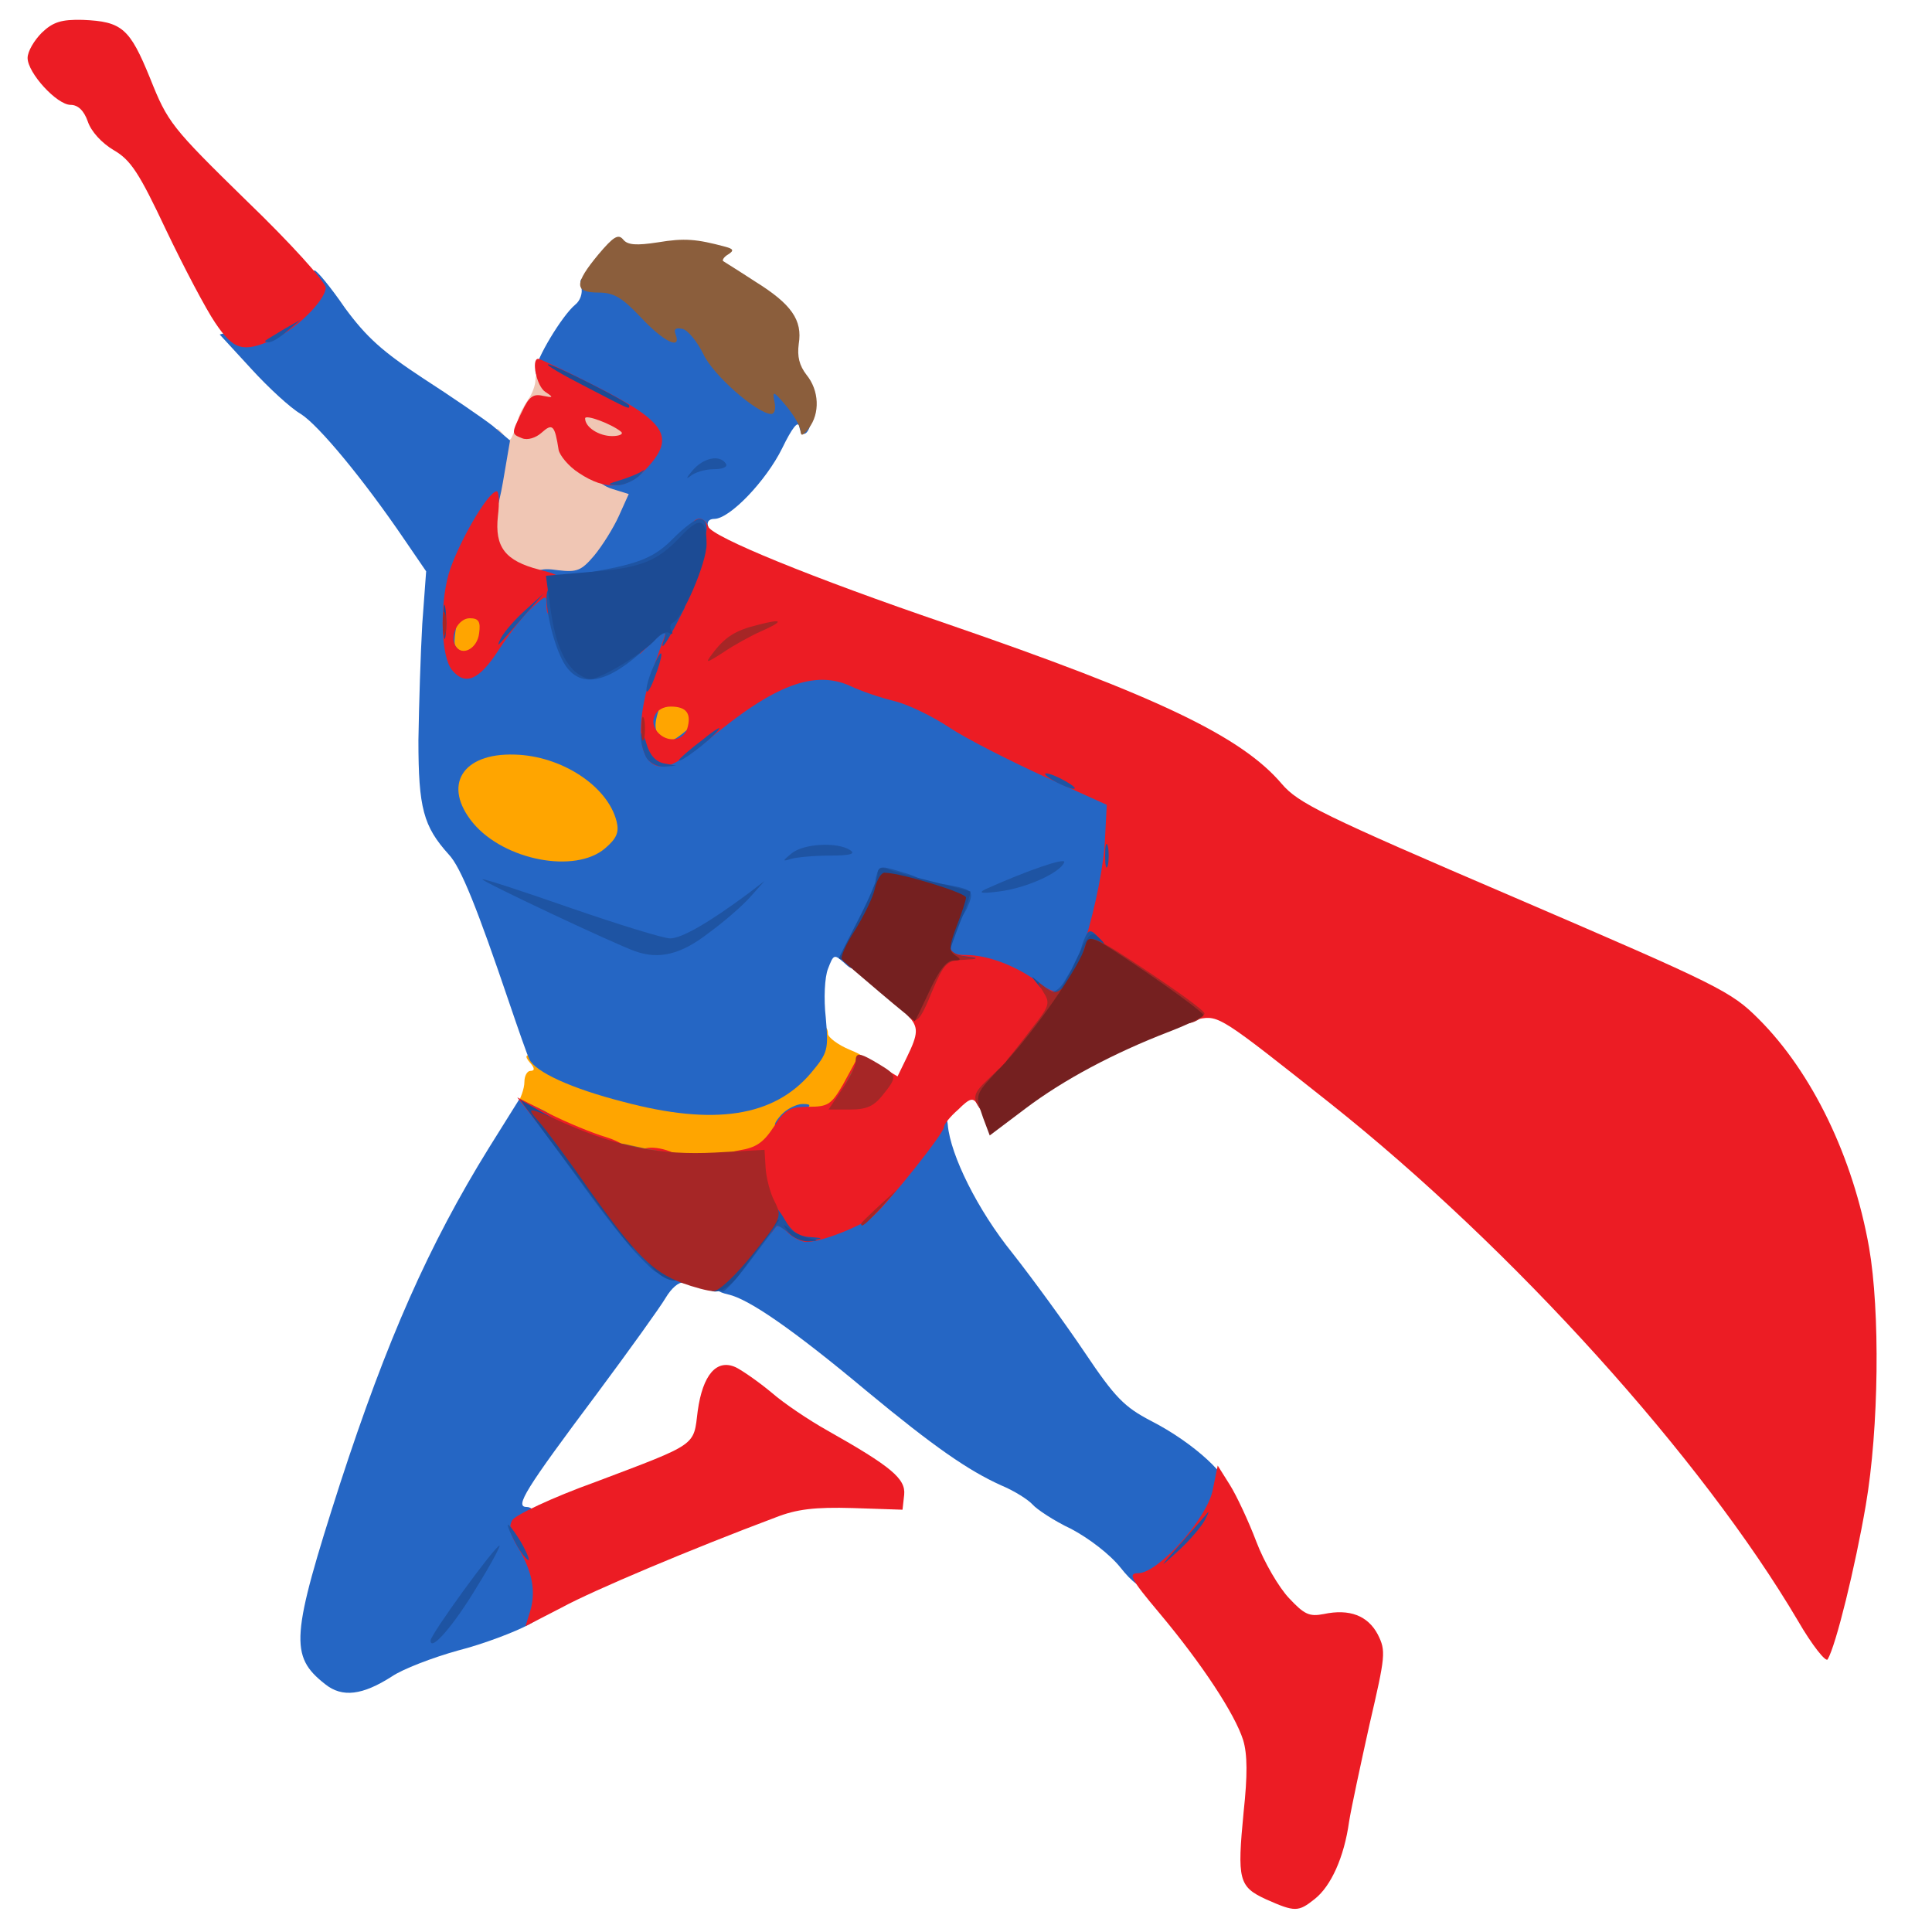 <?xml version="1.0" encoding="utf-8"?>
<!DOCTYPE svg PUBLIC "-//W3C//DTD SVG 1.0//EN" "http://www.w3.org/TR/2001/REC-SVG-20010904/DTD/svg10.dtd">
<svg version="1.0" xmlns="http://www.w3.org/2000/svg" width="32px" height="32px" viewBox="0 0 350 350" preserveAspectRatio="xMidYMid meet">
 <g fill="#f0c6b4">
  <path d="M95.8 106.1 c-7 -1 -8.8 -3.1 -8.7 -10.5 0 -3.4 0.6 -9 1.2 -12.5 1.1 -5.7 1.4 -6.2 2.7 -4.6 1.3 1.6 1.4 1.6 2.1 -0.2 0.3 -1 0.8 -2.2 0.9 -2.8 0.1 -0.5 0.9 -1.9 1.6 -3 0.8 -1.1 1.4 -2.7 1.4 -3.7 0 -1 0.6 -1.8 1.4 -1.8 2.8 0 4.6 1.2 4.6 3.1 0 1.4 0.7 1.9 2.9 1.9 1.6 0 4.5 0.7 6.5 1.5 3.1 1.3 3.6 2 3.6 5 0 3.3 -0.1 3.4 -4.7 3.7 l-4.8 0.3 5.3 2 c4.7 1.8 5.2 2.3 5.2 5 0 3.8 -2.9 10 -6.4 14.3 -3 3.4 -4.6 3.7 -14.8 2.3z"/>
 </g>
 <g fill="#ffa500">
  <path d="M112.2 210.5 c-3.5 -0.8 -9.5 -2.8 -13.3 -4.6 -6.8 -3.2 -6.9 -3.2 -5.4 -5.5 0.8 -1.3 1.5 -3.2 1.5 -4.4 0 -1.1 0.5 -2 1.1 -2 0.8 0 0.8 -0.5 -0.1 -1.5 -1.1 -1.3 -0.8 -1.5 1.3 -1.5 1.4 0 4.5 0.8 6.9 1.9 6 2.5 20.4 6.1 24.8 6.1 5.2 0 12 -3.8 15.5 -8.7 2.9 -4.1 5.5 -5.5 5.5 -3 0 0.6 1.8 2 4 2.9 4.7 1.9 5 3.5 1.7 9.3 -2 3.6 -2.7 4 -6.5 4.3 -3.7 0.3 -4.6 0.8 -6.3 3.6 -1.5 2.5 -2.8 3.5 -5.7 4 -6.1 1 -18.3 0.5 -25 -0.9z"/>
  <path d="M89.5 157.1 c-2.3 -1 -5.3 -3.3 -6.8 -5 -2.3 -2.7 -2.7 -4.2 -2.7 -9.2 0 -7.9 2.2 -9.4 13.1 -9.4 13.4 0.1 21.9 6.5 21.9 16.6 0 7.1 -2.7 8.9 -13.4 8.9 -5.7 0 -9.3 -0.6 -12.1 -1.9z"/>
  <path d="M116.2 135.8 c-1.4 -1.4 -1.6 -7.6 -0.3 -9.6 0.5 -0.9 2.5 -1.2 6.2 -1 5.3 0.3 5.4 0.3 5.7 3.7 0.2 1.9 0.1 4.4 -0.2 5.7 -0.6 2.1 -1.2 2.4 -5.4 2.4 -2.6 0 -5.3 -0.5 -6 -1.2z"/>
  <path d="M79.7 120.4 c-0.9 -0.9 -0.9 -7.6 -0.1 -9.8 0.4 -1.2 2 -1.6 5.6 -1.6 l4.9 0 -0.3 5.8 -0.3 5.7 -4.5 0.3 c-2.5 0.2 -4.9 0 -5.3 -0.4z"/>
 </g>
 <g fill="#2566c4">
  <path d="M58.9 305.1 c-6.5 -5.1 -6.2 -8.6 2.7 -36.3 8.5 -26.1 16.1 -43.3 27 -60.9 l5.5 -8.8 4.2 2 c3.2 1.6 5.8 4.2 10.2 10.6 6 8.5 13.9 17.3 15.6 17.3 0.5 0 0.9 0.9 0.9 2 0 1.2 -0.5 1.7 -1.3 1.4 -0.7 -0.2 -2.1 1 -3.1 2.7 -1 1.7 -6.6 9.5 -12.4 17.3 -13.1 17.5 -15 20.6 -12.8 20.6 0.9 0 1.6 0.8 1.6 1.8 0 0.9 0.7 3.5 1.5 5.7 0.8 2.2 1.4 5.7 1.5 7.7 0 3.3 -0.4 4 -4.2 6.1 -2.4 1.3 -8.1 3.5 -12.8 4.7 -4.7 1.3 -10.1 3.4 -12 4.7 -5.3 3.4 -9 3.9 -12.1 1.4z"/>
  <path d="M203 284 c-1.9 -2.4 -5.7 -5.3 -8.9 -7 -3.2 -1.5 -6.3 -3.6 -7 -4.4 -0.8 -0.9 -3.3 -2.5 -5.7 -3.5 -6 -2.7 -12.2 -7 -24.4 -17.1 -13.4 -11.2 -21.4 -16.7 -25.1 -17.5 -3.9 -0.9 -3.7 -2.6 1.4 -9.6 3.7 -5.2 4.6 -5.8 7.7 -5.9 2 0 4.1 0.5 4.7 1.1 1.8 1.8 7.5 -0.6 11.4 -4.9 1.9 -2 5.2 -5.8 7.3 -8.4 3.8 -4.9 7.1 -6.2 7.3 -3 0.5 5.5 5.4 15.4 11.7 23.2 3.7 4.7 9.6 12.8 13.1 18 5.5 8.2 7.2 9.9 12 12.4 7.8 4 14.5 10.2 14.5 13.3 0 3.9 -2.8 8.9 -7.6 13.3 -5.7 5.2 -8.3 5.2 -12.4 0z"/>
  <path d="M141.5 202 c1 -1.1 2.8 -2 3.9 -2 1.8 0 1.7 0.3 -0.9 2 -3.9 2.6 -5.3 2.6 -3 0z"/>
  <path d="M112.9 199.6 c-9.4 -2.4 -15.9 -5.4 -17 -7.7 -0.4 -0.8 -2 -5.4 -3.7 -10.4 -5.7 -16.8 -8.7 -24.4 -10.9 -26.7 -4.6 -5.1 -5.5 -8.4 -5.5 -20.7 0.1 -6.4 0.4 -15.9 0.7 -21.1 l0.7 -9.5 -3.9 -5.7 c-7.4 -10.9 -15.6 -20.8 -18.8 -22.8 -1.9 -1.1 -5.9 -4.8 -9 -8.2 l-5.7 -6.2 3.9 -1.1 c4.8 -1.4 9.6 -4.9 11.4 -8.1 0.7 -1.3 1.5 -2.4 1.9 -2.4 0.4 0 2.9 3 5.5 6.8 3.9 5.3 6.8 7.9 14.1 12.7 5.1 3.3 10.8 7.2 12.6 8.6 l3.2 2.7 -1.3 7.6 c-0.7 4.2 -2.3 9.5 -3.6 11.8 -2.7 4.8 -5.9 16.4 -5 17.8 1.2 2 3.4 0.9 5 -2.2 0.8 -1.8 3.4 -5.3 5.7 -7.7 3.7 -4 4.4 -4.3 7.9 -3.8 3.4 0.4 4.2 0.1 6.5 -2.6 1.5 -1.8 3.5 -5 4.5 -7.2 l1.8 -4 -2.9 -0.9 c-3.1 -0.9 -4.2 -3.6 -1.5 -3.6 0.9 0 2.8 -1.2 4.2 -2.6 2.6 -2.6 2.6 -2.7 0.7 -4.1 -1 -0.8 -5.4 -3.2 -9.6 -5.4 -5.4 -2.7 -7.8 -4.5 -7.8 -5.7 0 -2 4.8 -10 7.2 -12 0.9 -0.7 1.4 -2.1 1.1 -3.2 -0.5 -1.8 0 -2 4.6 -2 4.4 0 5.4 0.4 7.8 3 1.4 1.6 3.6 3 4.7 3 3.6 0 6.6 1.2 6.6 2.5 0 0.6 1.4 3.1 3 5.3 2.8 3.8 3.4 4.2 7.4 4.2 5.1 0 7.6 2.4 7.6 7.2 0 3.1 -1.7 4.7 -2.2 2.1 -0.2 -1.2 -1.3 0.2 -3.1 3.9 -2.9 5.9 -9.5 12.8 -12.3 12.8 -1 0 -1.4 0.6 -1.1 1.4 0.4 0.9 -1.1 3 -3.7 5.4 -3.5 3.2 -5.4 4.1 -10.8 5.1 -3.5 0.6 -7.7 1.1 -9.1 1.1 -2.4 0 -2.6 0.2 -2 3.3 0.9 4.7 3.1 8.7 4.8 8.7 0.9 0 3.5 -1.8 5.9 -4 3.1 -2.9 5.2 -4 7.5 -4 2.8 0 3.1 0.3 3.1 3.3 0 1.7 -1.4 6.3 -3 10 -2.3 5.5 -2.7 7.3 -1.8 8.7 1.4 2.3 2.6 1.8 7.7 -3 6.8 -6.5 12.4 -9.2 20 -9.8 4.9 -0.3 7.7 0 10.2 1.1 1.9 0.9 5.4 2.1 7.9 2.7 2.5 0.6 7 2.8 10 4.8 3 2 10.7 5.9 17 8.8 l11.5 5.1 0.3 4.6 c0.5 7.3 -2.5 22.3 -5.9 29.4 -2.8 6 -3.2 6.3 -6.5 6.3 -2.1 0 -4.8 -0.9 -6.7 -2.4 -3.8 -2.8 -8.9 -4.6 -12.8 -4.6 -2.6 0 -2.9 -0.3 -2.9 -3.4 0 -1.9 0.4 -4.6 1 -6 1.1 -2.9 0.9 -3.1 -4.3 -4 -3.4 -0.6 -3.8 -0.5 -4.8 2.1 -0.5 1.5 -2.2 4.7 -3.5 7.1 -2.5 4.2 -2.7 4.3 -4.5 2.6 -1.8 -1.6 -1.9 -1.5 -2.9 1.1 -0.6 1.5 -0.8 5.4 -0.4 8.9 0.5 5.8 0.4 6.3 -2.7 10 -6.7 7.9 -17.5 9.6 -34 5.2z m-3.3 -45.9 c2.1 -1.8 2.6 -2.9 2.1 -4.9 -1.6 -6.4 -10 -11.9 -18.5 -12.1 -9.5 -0.3 -13.1 5.6 -7.5 12.4 5.7 6.8 18.5 9.2 23.9 4.6z"/>
 </g>
 <g fill="#ec1c24">
  <path d="M229.4 344.1 c-5 -2.3 -5.3 -3.5 -4.1 -15.9 0.7 -6.5 0.7 -10.4 -0.1 -13 -1.5 -4.7 -7.4 -13.7 -15.1 -22.9 -5.3 -6.3 -5.8 -7.3 -3.9 -7.3 3.6 0 12.5 -9.9 13.5 -15.1 l0.9 -4.4 2.2 3.5 c1.2 1.9 3.4 6.6 4.8 10.3 1.4 3.7 4.1 8.3 5.9 10.2 2.8 3 3.7 3.4 6.3 2.9 4.7 -1 8 0.3 9.8 3.7 1.5 3 1.4 3.8 -1.5 16.3 -1.6 7.2 -3.3 15.1 -3.7 17.6 -0.9 6.5 -3.3 11.7 -6.2 14 -3 2.4 -3.6 2.4 -8.8 0.1z"/>
  <path d="M325.7 293.6 c-17.4 -29.5 -51.5 -67.3 -84.7 -93.7 -19.8 -15.7 -20.2 -16 -23.8 -15.3 -2.5 0.5 -4.5 -0.4 -12.2 -5.6 -8 -5.3 -9.1 -6.5 -8.5 -8.3 2 -6.6 3.5 -14 3.7 -19.1 l0.3 -5.8 -11.5 -5.2 c-6.3 -2.9 -14 -6.8 -17 -8.8 -3 -2 -7.5 -4.2 -10 -4.8 -2.5 -0.6 -6 -1.8 -7.9 -2.7 -6.5 -3 -13.9 -0.2 -25.6 9.6 -2.7 2.3 -6.1 4.4 -7.4 4.8 -5.5 1.4 -6.6 -6.7 -2.6 -18.1 l2.4 -6.8 -2.5 2.3 -2.5 2.4 1 -2.7 c0.5 -1.4 2.6 -5.8 4.5 -9.7 2 -3.9 3.6 -8.2 3.6 -9.6 0 -2.7 2.4 -3.5 3.3 -1.1 0.8 1.9 18.6 9.2 43.2 17.6 38.1 13.1 53.4 20.4 60.7 29 3 3.5 7.2 5.6 42.2 20.6 37.2 16 39.2 17 44.2 22 9.7 9.7 17.1 25 20 41.4 2 11.5 1.8 32.7 -0.6 46.7 -1.9 11.1 -5.4 25.4 -6.9 27.9 -0.3 0.6 -2.8 -2.5 -5.4 -7z m-201.2 -161.6 c0.8 -2.7 -0.1 -4 -3 -4 -2.7 0 -4.1 2.6 -2.4 4.6 1.7 2 4.7 1.7 5.4 -0.6z"/>
  <path d="M96.1 291.7 c1 -3.6 0.3 -7.1 -2.3 -11.4 -1.4 -2.3 -1.7 -3.7 -1 -4.9 0.5 -0.9 7.2 -4.1 15 -6.9 18.8 -7.1 17.8 -6.5 18.6 -12.9 0.9 -6.5 3.4 -9.5 6.9 -7.9 1.2 0.6 4.1 2.6 6.5 4.6 2.3 2 6.8 5 10 6.8 11.7 6.6 14.3 8.8 14 11.7 l-0.3 2.7 -9 -0.3 c-6.9 -0.2 -10.2 0.2 -14 1.7 -15.2 5.7 -33 13.2 -38.7 16.3 l-6.6 3.4 0.9 -2.9z"/>
  <path d="M142.7 223.3 c-1.5 -1.5 -1.9 -1.6 -2.6 -0.4 -0.7 1.1 -1.2 0.7 -2.4 -1.5 -0.8 -1.6 -1.8 -4.4 -2.2 -6.1 -0.5 -2.6 -1.2 -3.3 -3.1 -3.3 -4.1 0 -2.9 -2.9 1.5 -3.6 3.1 -0.5 4.4 -1.4 6.3 -4.3 2 -3.1 2.9 -3.6 6.3 -3.6 3.5 0 4.1 -0.4 6.2 -4 1.2 -2.2 2.4 -4.4 2.6 -4.8 0.1 -0.5 1.9 0 3.8 1.2 l3.5 2.1 1.7 -3.5 c2.1 -4.3 2.1 -5.4 0.3 -7.4 -1.2 -1.4 -1 -2.4 1.1 -7.3 1.8 -4.1 3.1 -5.8 4.4 -5.8 1.1 0 1.9 0.5 1.9 1 0 0.6 1.3 1 2.9 1 4 0 9 1.9 13 4.8 2.7 2 3.5 2.2 4.2 1.1 0.6 -0.9 0.9 0 0.9 2.7 0 3.5 -0.8 5 -5.7 10.9 -6.9 8.1 -9 9.6 -10.3 7.5 -0.7 -1.2 -1.3 -1.1 -3.4 1 -1.5 1.3 -2.6 2.7 -2.6 3.2 0 1.1 -9.9 13.5 -12.7 16 -2.1 1.9 -9.5 4.8 -12.2 4.8 -0.9 0 -2.5 -0.8 -3.4 -1.7z"/>
  <path d="M115 210 c0 -2.1 3 -2.7 6.4 -1.4 3.3 1.3 1.7 3.4 -2.4 3.4 -3.3 0 -4 -0.3 -4 -2z"/>
  <path d="M105.8 209.3 c-1 -0.2 -1.8 -0.9 -1.8 -1.4 0 -0.5 -0.9 -0.9 -1.9 -0.9 -1.1 0 -3.4 -1.8 -5.2 -4.1 l-3.2 -4.1 5.9 3 c3.2 1.6 7.8 3.5 10.2 4.2 5.1 1.6 5.7 4.1 1 3.9 -1.8 -0.1 -4.1 -0.3 -5 -0.6z"/>
  <path d="M81.9 121.4 c-2 -2.4 -2.3 -11.5 -0.6 -17.5 1.6 -5.3 7.1 -14.9 8.7 -14.9 0.4 0 0.5 2 0.2 4.5 -0.6 5.6 1.3 8.1 7.5 9.7 4 1 4.3 1.3 4.3 4.3 0 2 -0.6 3.5 -1.5 3.9 -1 0.4 -1.5 -0.1 -1.5 -1.6 0 -2.1 0 -2.1 -2.6 0.3 -1.5 1.3 -4.2 4.8 -6.1 7.7 -3.5 5.4 -6 6.5 -8.4 3.6z m4.9 -6.7 c0.3 -2.1 -0.1 -2.7 -1.7 -2.7 -2.1 0 -3.7 3.2 -2.6 5 1.2 2 4 0.5 4.3 -2.3z"/>
  <path d="M104.9 85.7 c-1.9 -1.2 -3.5 -3.2 -3.7 -4.2 -0.7 -4.5 -1.1 -4.9 -3.1 -3.1 -1 0.9 -2.5 1.4 -3.5 1 -2 -0.8 -2 -0.8 0 -4.9 1.2 -2.6 2 -3.2 3.7 -2.8 2 0.4 2 0.3 0.5 -0.7 -1.6 -1 -2.6 -6 -1.3 -6 0.3 0 4.6 2 9.5 4.5 13.8 6.9 15.5 9.6 10.1 15.4 -3.5 3.8 -7.4 4 -12.2 0.8z m7.6 -7.5 c-1.7 -1.4 -6.5 -3.2 -6.5 -2.4 0 1.6 2.5 3.2 4.9 3.2 1.4 0 2.1 -0.4 1.6 -0.8z"/>
  <path d="M39 58.5 c-1.7 -2.5 -5.7 -10.1 -8.9 -16.8 -4.9 -10.4 -6.4 -12.7 -9.5 -14.5 -2.2 -1.3 -4.1 -3.4 -4.7 -5.2 -0.7 -2 -1.8 -3 -3.1 -3 -2.5 0 -7.8 -5.8 -7.8 -8.5 0 -1.2 1.2 -3.2 2.6 -4.6 2 -1.9 3.5 -2.4 7.4 -2.3 7.1 0.3 8.5 1.5 12.2 10.6 3.2 8 3.8 8.8 17.5 22.2 7.9 7.6 14.3 14.7 14.3 15.7 0 2.3 -5.6 7.8 -9.7 9.5 -5.3 2.3 -7 1.8 -10.3 -3.1z"/>
 </g>
 <g fill="#8b5e3c">
  <path d="M114.3 211.3 c-2.5 -0.3 -3.3 -0.9 -3.3 -2.5 0 -1.8 0.4 -2 3.3 -1.3 3.5 0.8 6.5 1.3 8.5 1.4 0.6 0.1 1.2 0.8 1.2 1.6 0 1.5 -2.3 1.7 -9.7 0.8z"/>
  <path d="M152.2 198.3 c3.5 -7.4 4.8 -8.1 4.8 -2.8 0 3.1 -0.3 3.5 -2.6 3.5 -1.4 0 -2.4 -0.3 -2.2 -0.7z"/>
  <path d="M145 78 c0 -0.8 -1.2 -2.8 -2.6 -4.5 -2.3 -2.7 -2.5 -2.8 -2.1 -0.7 0.3 1.3 0 2.2 -0.6 2.2 -2.6 -0.1 -10.6 -7.1 -12.3 -10.9 -1.1 -2.2 -2.7 -4.2 -3.7 -4.5 -1.3 -0.3 -1.7 0 -1.3 1 1.1 2.9 -2.2 1.3 -6.3 -3.1 -3.4 -3.6 -4.9 -4.5 -7.7 -4.5 -4.4 0 -4.4 -1.6 0 -6.9 2.7 -3.2 3.6 -3.8 4.5 -2.7 0.8 1 2.4 1.1 6.3 0.5 4.8 -0.8 7 -0.6 12.2 0.8 1.5 0.4 1.6 0.7 0.5 1.4 -0.7 0.4 -1.1 1 -0.9 1.2 0.3 0.2 2.9 1.8 5.8 3.7 6.6 4.1 8.6 7 7.9 11.3 -0.3 2.3 0.1 3.9 1.4 5.6 2.3 2.8 2.5 7 0.4 9.7 -1.1 1.4 -1.4 1.5 -1.5 0.4z"/>
 </g>
 <g fill="#1e54a3">
  <path d="M78 297.2 c0 -1.1 11.7 -17.2 12.5 -17.2 0.2 0 -1.5 3.3 -4 7.3 -4.3 7.2 -8.5 12 -8.5 9.9z"/>
  <path d="M214 279.5 c2.4 -2.7 4.6 -5.2 4.8 -5.5 0.3 -0.3 0 0.4 -0.6 1.5 -0.6 1.1 -2.7 3.6 -4.8 5.5 -3.6 3.3 -3.6 3.3 0.6 -1.5z"/>
  <path d="M93.7 280.1 c-0.9 -1.6 -1.7 -3.3 -1.7 -3.8 0 -0.4 0.9 0.7 2.1 2.6 1.1 1.8 1.8 3.5 1.7 3.7 -0.2 0.2 -1.2 -1 -2.1 -2.5z"/>
  <path d="M130 231 c0 -2 0.5 -3 1.5 -3 0.8 0 1.5 -0.9 1.5 -2 0 -1.1 0.7 -2 1.5 -2 0.8 0 1.5 -0.7 1.5 -1.6 0 -1.6 2.3 -4.4 3.7 -4.4 0.4 0 1.6 1.4 2.5 3 1.2 2.1 2.5 3 4.5 3.1 2.5 0.2 2.5 0.2 0.5 0.6 -1.4 0.3 -3.2 -0.3 -4.3 -1.3 -1 -0.9 -2.1 -1.5 -2.2 -1.3 -0.2 0.2 -2.3 3 -4.7 6.2 -2.3 3.1 -4.6 5.7 -5.1 5.7 -0.5 0 -0.9 -1.3 -0.9 -3z"/>
  <path d="M115.7 227.5 c-2.1 -2.1 -6.5 -7.8 -9.9 -12.5 -3.4 -4.7 -7.3 -10 -8.7 -11.9 l-2.5 -3.3 4.7 2.3 c2.8 1.5 4.7 3.1 4.7 4.2 0 0.9 0.7 1.7 1.5 1.7 0.8 0 1.5 0.7 1.5 1.5 0 0.8 0.5 1.5 1 1.5 0.6 0 1 1.6 1 3.5 0 3.1 0.3 3.5 2.5 3.5 2.1 0 2.5 0.5 2.5 3 0 2.5 0.4 3 2.5 3 2.8 0 3.8 1.6 3.3 5.1 -0.3 2.2 -0.5 2.1 -4.1 -1.6z"/>
  <path d="M189.7 180.6 c-0.4 -0.9 -0.1 -1.3 0.7 -1 0.7 0.3 1.8 -0.7 2.6 -2.1 1.9 -3.5 3 -3.1 3 1 0 3.2 -0.3 3.5 -2.9 3.5 -1.6 0 -3.1 -0.6 -3.4 -1.4z"/>
  <path d="M196.1 171 c0.9 -2.5 1.3 -2.8 2.5 -1.6 2.2 2.3 1.7 4.6 -1 4.6 -2.3 0 -2.4 -0.2 -1.5 -3z"/>
  <path d="M115 172.3 c-3.7 -1.3 -27.9 -12.7 -27.6 -13 0.1 -0.2 7.4 2.2 16 5.2 8.7 3 16.8 5.5 18 5.5 2.1 0 7.1 -2.9 14.1 -8.1 l3 -2.3 -2.5 2.8 c-1.3 1.5 -4.7 4.5 -7.6 6.6 -5 3.9 -9 4.9 -13.4 3.3z"/>
  <path d="M172 165.5 c0 -0.8 -0.7 -1.5 -1.5 -1.5 -0.9 0 -1.5 -0.9 -1.5 -2.1 0 -1.9 0.4 -2.1 3.2 -1.5 4.1 0.8 4.3 1.1 3 4.1 -1.3 2.8 -3.2 3.4 -3.2 1z"/>
  <path d="M159.9 161.3 c-1.1 -0.3 -1.5 -1.1 -1.2 -2.4 0.6 -2.2 0.5 -2.2 5.4 -0.7 7.1 2.1 3.1 5.1 -4.2 3.1z"/>
  <path d="M178.5 161.1 c7.8 -3.5 14.6 -5.8 14.3 -4.9 -0.7 1.9 -6.9 4.7 -11.8 5.3 -3.1 0.4 -3.9 0.3 -2.5 -0.4z"/>
  <path d="M200.2 155 c0 -1.9 0.2 -2.7 0.5 -1.7 0.2 0.9 0.2 2.5 0 3.5 -0.3 0.9 -0.5 0.1 -0.5 -1.8z"/>
  <path d="M143.4 154.6 c2.2 -1.8 8.3 -2.1 10.6 -0.6 1.1 0.7 0 1 -3.7 1 -2.8 0 -6 0.3 -7 0.6 -1.6 0.5 -1.6 0.4 0.1 -1z"/>
  <path d="M191 141.5 c-1.4 -0.8 -2 -1.4 -1.5 -1.4 0.6 0 2.1 0.6 3.5 1.4 1.4 0.8 2.1 1.4 1.5 1.4 -0.5 0 -2.1 -0.6 -3.5 -1.4z"/>
  <path d="M117 137.1 c-0.5 -1.1 -1 -2.8 -0.9 -3.8 0 -1 0.5 -0.4 1 1.4 0.6 2.1 1.7 3.3 3.2 3.6 l2.2 0.4 -2.2 0.2 c-1.3 0 -2.7 -0.7 -3.3 -1.8z"/>
  <path d="M123 137.7 c0 -0.2 1.9 -1.9 4.3 -3.7 2.3 -1.9 3.6 -2.6 2.8 -1.7 -1.5 1.9 -7.1 6.1 -7.1 5.4z"/>
  <path d="M117.1 125 c0 -0.8 0.6 -2.8 1.4 -4.5 1.7 -3.9 1.8 -2.1 0 2.5 -0.7 1.9 -1.4 2.8 -1.4 2z"/>
  <path d="M102.4 120.5 c-1.7 -2.6 -3.3 -8.5 -3.4 -12.2 0 -1.6 0.6 -2.3 1.9 -2.3 1.4 0 2 1 2.4 4 0.3 2.3 1.3 5.2 2.2 6.6 1.6 2.4 1.8 2.5 4 1 1.4 -0.9 3.5 -1.6 4.8 -1.6 1.9 0 2.6 -0.7 3.1 -3 0.5 -2.5 1 -3 3.6 -3 l3.1 0 -1.7 3.3 c-2 3.8 -3 5 -2 2.2 0.5 -1.4 -0.4 -0.9 -3.1 1.6 -6.9 6.6 -12 7.8 -14.9 3.4z"/>
  <path d="M90.8 115.5 c0.6 -1.1 2.5 -3.3 4.4 -5 l3.3 -3 -3.5 4 c-1.9 2.2 -3.9 4.5 -4.4 5 -0.5 0.6 -0.4 0.1 0.2 -1z"/>
  <path d="M104 105.7 c0 -1.1 1.3 -1.8 3.8 -2.2 8.1 -1.4 10.9 -2.6 14.2 -6 1.9 -1.9 4 -3.5 4.7 -3.5 2.3 0 1.4 4.5 -1.4 7.2 -4.1 3.8 -6.1 4.6 -14.1 5.3 -6.2 0.7 -7.2 0.5 -7.2 -0.8z"/>
  <path d="M112.3 87 c1.6 -0.5 3.4 -1.2 4.1 -1.7 0.6 -0.4 0.3 0 -0.7 1 -1.1 0.9 -2.9 1.7 -4.1 1.6 -1.7 -0.1 -1.6 -0.2 0.7 -0.9z"/>
  <path d="M125.4 85.3 c2 -2.4 5 -3 6.1 -1.3 0.4 0.6 -0.6 1 -2.2 1 -1.6 0 -3.5 0.6 -4.3 1.3 -0.8 0.6 -0.6 0.2 0.4 -1z"/>
  <path d="M48.1 61.7 c0.2 -0.2 1.8 -1.1 3.4 -2.1 l3 -1.7 -2.4 2 c-1.3 1.2 -2.8 2.1 -3.4 2.1 -0.6 0 -0.8 -0.1 -0.6 -0.3z"/>
 </g>
 <g fill="#1c4b94">
  <path d="M128 231.9 c0 -1.2 0.8 -2.3 2 -2.6 1.1 -0.3 2 -1.4 2 -2.4 0 -1.1 0.7 -1.9 1.5 -1.9 0.8 0 1.5 -0.9 1.5 -2 0 -1.6 0.7 -2 3.1 -2 l3.1 0 -2.4 3.3 c-1.3 1.7 -3.5 4.7 -4.8 6.5 -2.7 3.7 -6 4.3 -6 1.1z"/>
  <path d="M118.5 230 c-1.8 -2 -1.7 -2 1.8 -2 3 0 3.7 0.4 3.7 2 0 1.3 -0.7 2 -1.8 2 -1.1 0 -2.7 -0.9 -3.7 -2z"/>
  <path d="M109.9 220.3 c-2.4 -3.2 -6.8 -9.2 -10 -13.4 l-5.7 -7.7 5.4 3.1 c3.4 2 5.4 3.8 5.4 4.9 0 1 0.7 1.8 1.5 1.8 0.8 0 1.5 0.7 1.5 1.5 0 0.8 0.5 1.5 1 1.5 0.6 0 1 0.7 1 1.5 0 0.8 0.5 1.5 1 1.5 0.6 0 1 0.9 1 2 0 1.1 0.7 2 1.5 2 1 0 1.5 1.1 1.5 3.5 0 1.9 -0.2 3.5 -0.5 3.5 -0.2 0 -2.3 -2.6 -4.6 -5.7z"/>
  <path d="M142.9 223.3 c-1.2 -1.6 -1.2 -1.7 0.1 -0.7 0.8 0.7 2.4 1.4 3.5 1.7 1.9 0.4 1.9 0.5 -0.1 0.6 -1.2 0 -2.8 -0.7 -3.5 -1.6z"/>
  <path d="M188.4 178.8 c-1.9 -2.3 -1.9 -2.3 0.2 -0.5 1.1 0.9 2.4 1.7 2.8 1.7 0.4 0 1.9 -2.6 3.4 -5.8 2.5 -5.3 2.9 -5.7 4.4 -4.2 1.5 1.4 1.5 1.9 -0.4 6.3 -1.8 4.2 -2.4 4.7 -5.3 4.7 -2.1 0 -3.8 -0.8 -5.1 -2.2z"/>
  <path d="M152 173.6 c0 -0.2 1.6 -3.3 3.5 -7 1.9 -3.7 3.5 -7.4 3.5 -8.3 0 -1 0.6 -1.3 1.7 -0.9 0.9 0.4 4.6 1.4 8.2 2.3 3.6 0.9 6.7 1.7 6.9 1.8 0.1 0.1 -0.6 2.6 -1.8 5.4 -1.1 2.8 -2 5.4 -2 5.6 0 0.2 1.5 0.6 3.3 0.8 2.4 0.3 1.9 0.4 -1.7 0.5 l-4.9 0.2 0.6 -4.9 0.6 -4.9 -3.9 -1 -3.8 -0.9 -1.7 4.3 c-0.9 2.4 -2.1 4.4 -2.6 4.4 -0.5 0 -0.9 0.7 -0.9 1.5 0 0.9 -0.9 1.5 -2.5 1.5 -1.4 0 -2.5 -0.2 -2.5 -0.4z"/>
  <path d="M103.7 121.2 c-2.1 -2.3 -3.3 -5.7 -4.1 -11.8 l-0.7 -5.1 8.1 -0.7 c9.1 -0.7 12.1 -1.9 16.4 -6.5 3.4 -3.6 4.6 -3.2 4.6 1.5 0 3.4 -4.4 13.6 -6.1 14.2 -0.5 0.2 -0.6 0.9 -0.3 1.4 0.4 0.6 0.2 0.8 -0.3 0.5 -0.6 -0.4 -1.7 0.1 -2.4 1 -2 2.4 -10 7.3 -11.9 7.3 -0.9 0 -2.4 -0.8 -3.3 -1.8z"/>
  <path d="M80.3 112.5 c0 -2.7 0.2 -3.8 0.4 -2.2 0.2 1.5 0.2 3.7 0 5 -0.2 1.2 -0.4 0 -0.4 -2.8z"/>
  <path d="M106 70 c-4.1 -2.1 -7.2 -3.9 -6.7 -4 1 0 14.7 6.9 14.7 7.5 0 0.7 0.3 0.8 -8 -3.5z"/>
 </g>
 <g fill="#a62626">
  <path d="M123.5 232.4 c-5.3 -2 -8.4 -5.1 -16.8 -16.9 -3.8 -5.5 -7.9 -11 -9 -12.2 -2.6 -2.9 -2.2 -2.9 4.6 0.2 9.8 4.3 17.3 5.8 27.2 5.3 l9 -0.5 0.2 3.3 c0.1 1.7 0.8 4.5 1.6 6 1.4 2.8 1.3 3.1 -4 9.7 -3 3.7 -6.1 6.7 -7.1 6.6 -0.9 0 -3.5 -0.7 -5.7 -1.5z"/>
  <path d="M156 221.7 c0 -0.2 1.5 -1.6 3.3 -3.3 l3.2 -2.9 -2.9 3.3 c-2.8 3 -3.6 3.7 -3.6 2.9z"/>
  <path d="M177.1 200.2 c-0.8 -1.5 -0.5 -2.4 1.5 -4.3 l2.5 -2.4 -0.3 3.9 c-0.3 4.4 -2.1 5.7 -3.7 2.8z"/>
  <path d="M152.5 197.4 c1.4 -2 2.5 -4.3 2.5 -5 0 -1.8 0.6 -1.8 4.1 0.3 3.5 2.1 3.5 2.3 0.8 5.7 -1.6 2 -2.9 2.6 -5.9 2.6 l-3.9 0 2.4 -3.6z"/>
  <path d="M182.6 191.8 c0.6 -0.7 2.6 -3.2 4.4 -5.6 3.1 -3.9 3.3 -4.5 2 -6.5 -1.2 -2 -1.2 -2.1 0.3 -0.8 1.4 1.1 2 1.1 3.2 0.1 1.3 -1.1 1.5 -0.7 1.5 2.4 0 2.1 -0.7 4.4 -1.7 5.4 -1 1 -2.3 2.7 -2.9 3.8 -0.7 1.1 -2.5 2 -4.4 2.2 -2.7 0.3 -3.2 0.1 -2.4 -1z"/>
  <path d="M212 184 c-1.1 -1.1 -2.4 -2 -3 -2 -0.5 0 -1 -0.4 -1 -1 0 -0.5 -0.7 -1 -1.5 -1 -0.8 0 -1.5 -0.4 -1.5 -1 0 -0.5 -0.7 -1 -1.5 -1 -0.8 0 -1.5 -0.4 -1.5 -1 0 -0.5 -0.7 -1 -1.5 -1 -0.8 0 -1.5 -0.4 -1.5 -1 0 -0.5 -0.7 -1 -1.5 -1 -1.6 0 -1.7 -0.6 -0.7 -3.2 0.6 -1.5 2.2 -0.8 11 5.1 5.7 3.8 10.4 7.2 10.4 7.7 0 0.4 -1 1.2 -2.1 1.6 -1.5 0.5 -2.7 0.2 -4.1 -1.2z"/>
  <path d="M164.1 183.6 c-1.7 -2 2.4 -11.6 4.9 -11.6 1 0 2.1 -0.6 2.3 -1.2 0.3 -0.8 0.6 -0.7 0.6 0.4 0.1 1 1.1 1.8 2.9 2.1 2.6 0.4 2.6 0.4 -0.5 0.6 -2.8 0.1 -3.3 0.7 -5.4 5.6 -2.4 5.9 -3 6.3 -4.8 4.1z"/>
  <path d="M116.2 132 c0 -1.9 0.2 -2.7 0.5 -1.7 0.2 0.9 0.2 2.5 0 3.5 -0.3 0.9 -0.5 0.1 -0.5 -1.8z"/>
  <path d="M129 118.5 c2.3 -3.1 4.2 -4.3 8.3 -5.3 4.6 -1.2 4.8 -0.7 0.5 1.2 -1.8 0.8 -4.9 2.5 -6.8 3.8 -3.1 2 -3.3 2 -2 0.3z"/>
  <path d="M80.2 113 c0 -1.9 0.2 -2.7 0.5 -1.7 0.2 0.9 0.2 2.5 0 3.5 -0.3 0.9 -0.5 0.1 -0.5 -1.8z"/>
 </g>
 <g fill="#752020">
  <path d="M178.1 202.5 c-1.5 -4.4 -1.7 -4 3.8 -9.8 5.6 -6 13.9 -17.9 14.7 -21.3 0.6 -2.3 1 -2.1 11 4.7 5.7 3.9 10.4 7.4 10.4 7.8 0 0.3 -2.8 1.7 -6.2 3 -10.1 3.9 -19.1 8.7 -26 13.9 l-6.5 4.9 -1.2 -3.2z"/>
  <path d="M159.3 179.7 c-3.4 -2.9 -6.5 -5.5 -6.8 -5.9 -0.3 -0.3 0.7 -2.7 2.4 -5.3 1.6 -2.6 3.3 -6 3.6 -7.6 0.4 -1.6 1.2 -2.9 1.8 -2.8 3.2 0.1 14.8 3.7 14.7 4.5 0 0.5 -0.8 2.9 -1.7 5.2 -1.4 3.7 -1.4 4.5 -0.2 5.3 1.1 0.7 1 0.9 -0.4 0.9 -1.2 0 -2.6 1.8 -4.3 5.5 -1.4 3 -2.6 5.5 -2.7 5.5 -0.1 -0.1 -3 -2.4 -6.4 -5.3z"/>
 </g>
</svg>